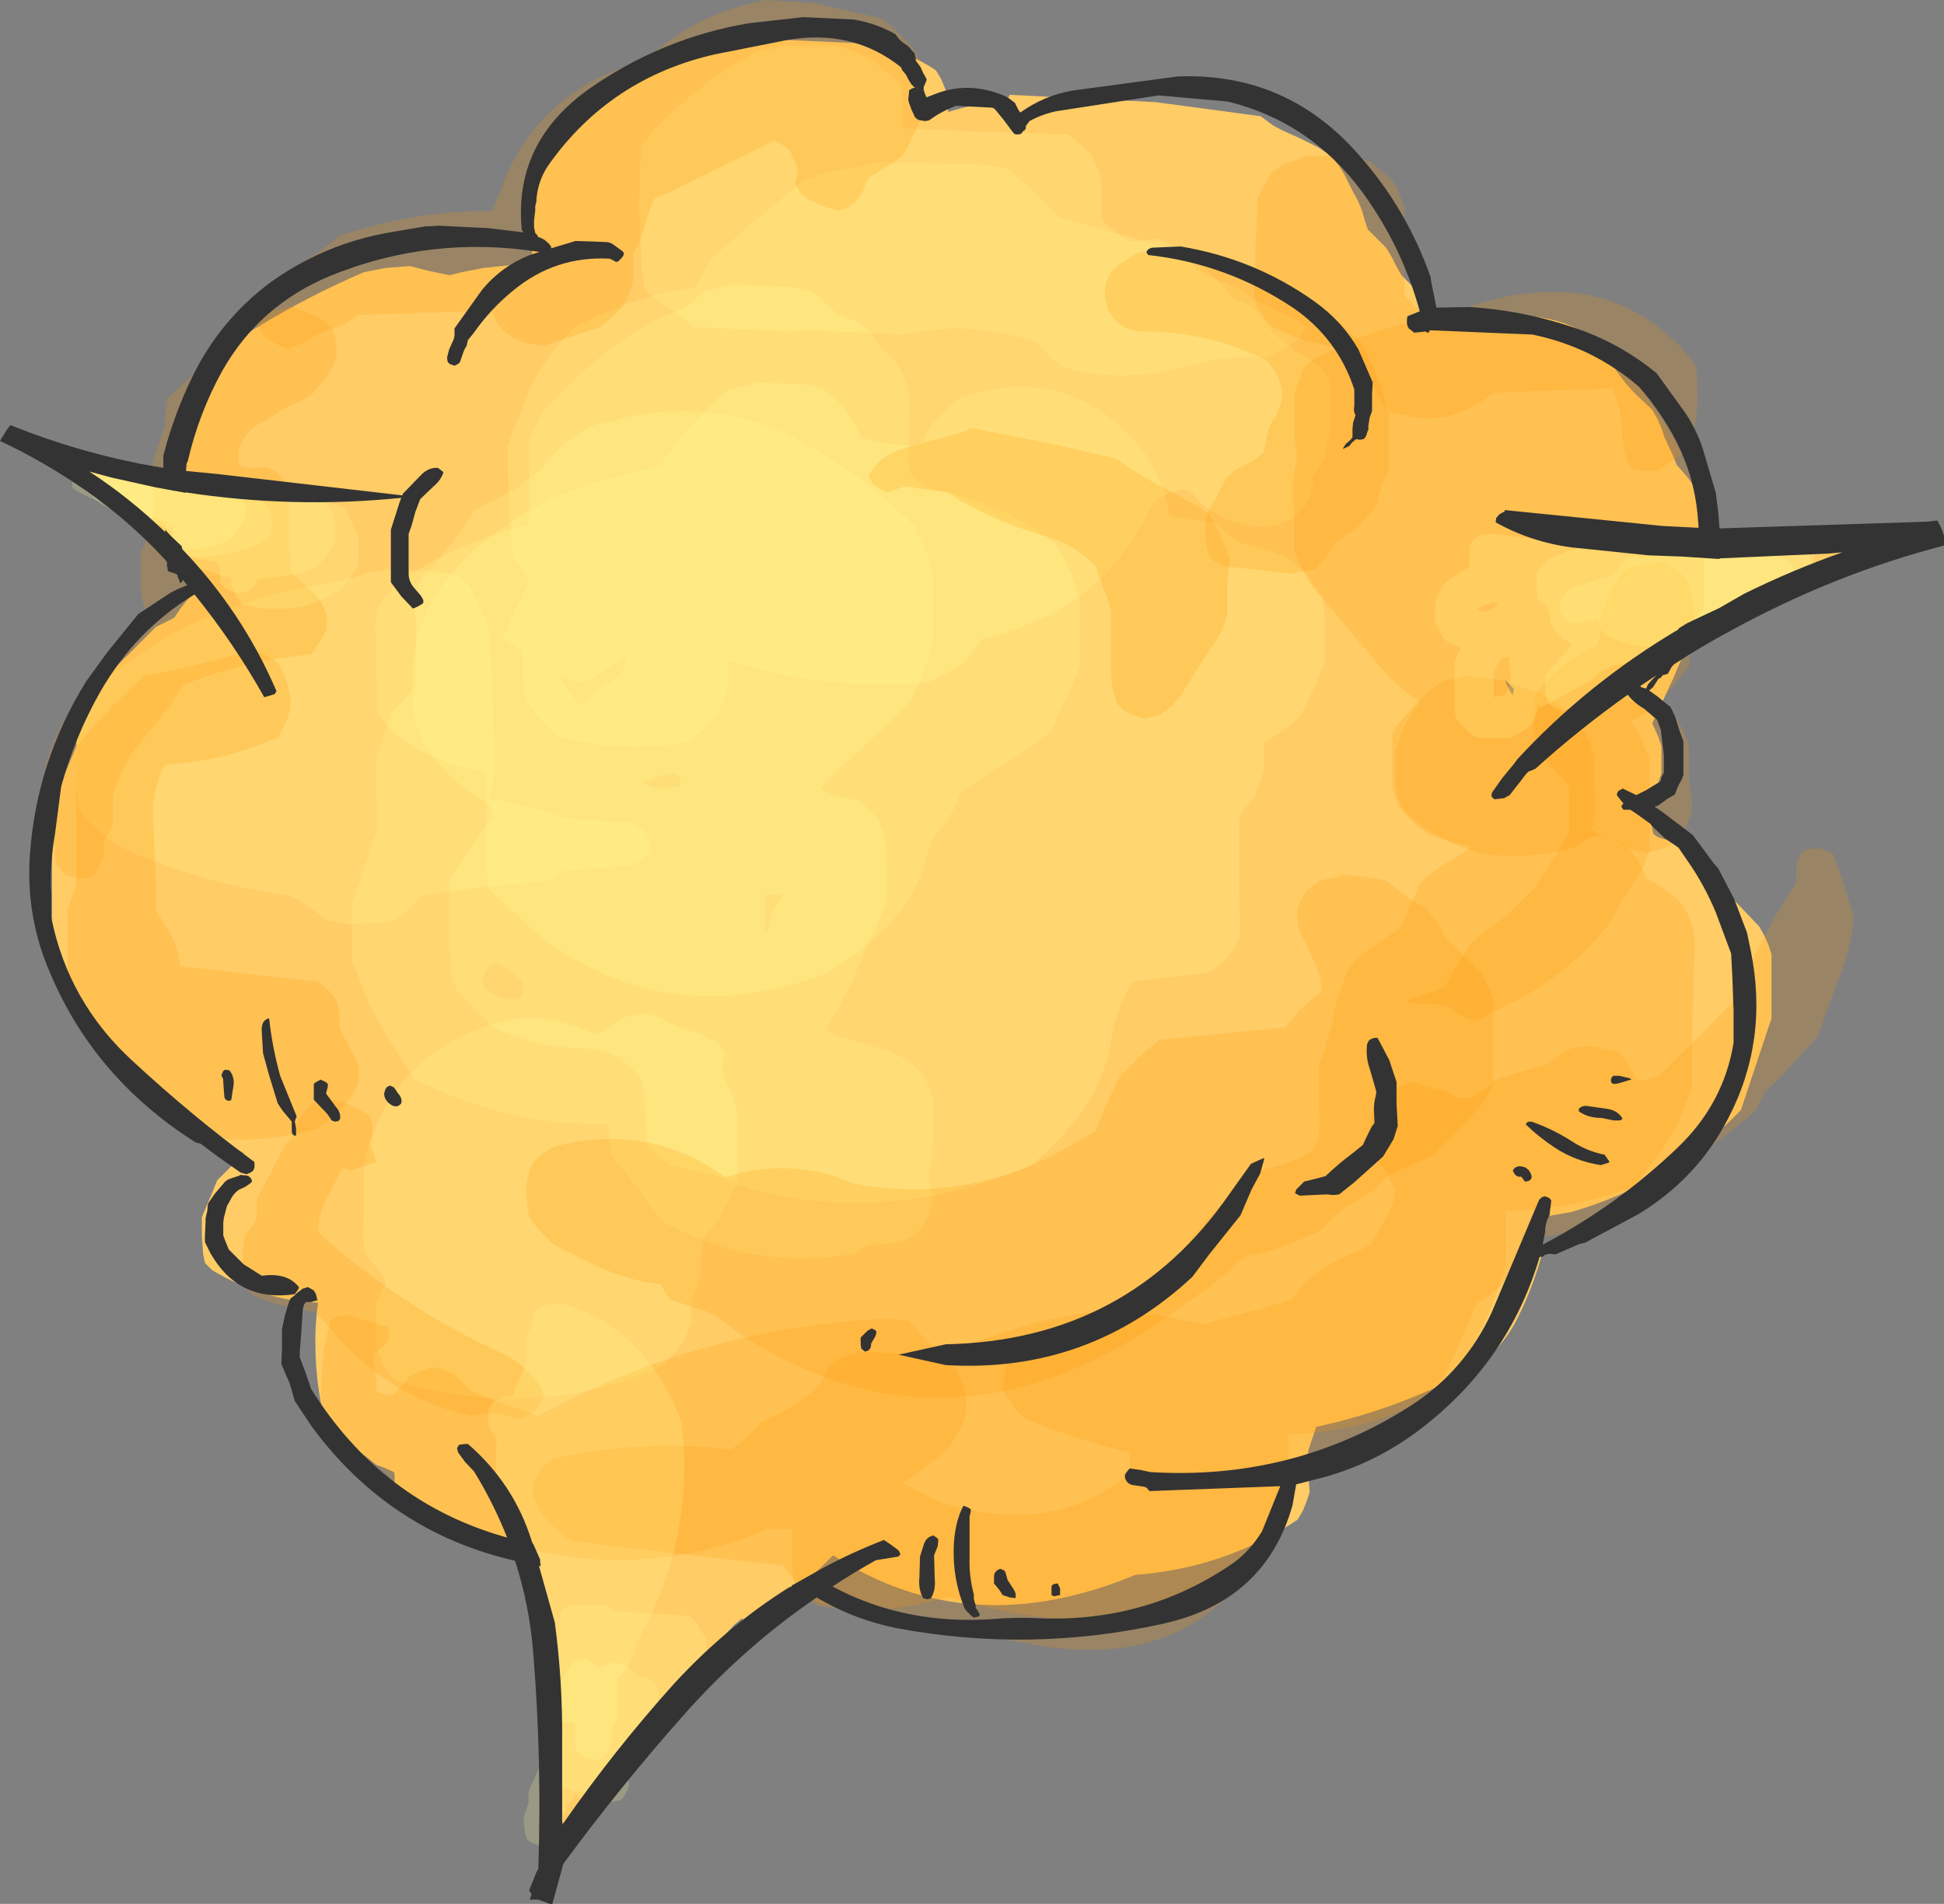 <?xml version="1.0" encoding="UTF-8" standalone="no"?>
<svg xmlns:xlink="http://www.w3.org/1999/xlink" height="155.65px" width="158.9px" xmlns="http://www.w3.org/2000/svg">
  <rect width="100%" height="100%" fill="#808080" stroke="none"/>
  <g transform="matrix(1.0, 0.0, 0.0, 1.0, 76.5, 68.0)">
    <path d="M0.75 -60.75 L1.0 -60.0 1.0 -59.25 1.0 -58.85 2.05 -59.15 6.0 -60.1 6.0 -60.25 17.95 -59.65 26.55 -58.5 27.55 -57.75 28.3 -57.35 29.75 -56.7 31.25 -55.95 32.3 -55.25 32.95 -54.45 33.35 -53.8 33.75 -53.0 34.1 -52.3 Q34.75 -51.25 35.05 -50.0 L35.3 -49.25 36.05 -48.5 36.8 -47.75 37.25 -47.0 37.6 -46.3 38.05 -45.5 38.8 -44.75 39.5 -43.95 40.05 -43.25 40.2 -42.5 40.25 -41.95 40.8 -42.25 42.0 -42.35 42.05 -42.5 49.0 -42.1 Q51.4 -41.85 53.55 -40.5 L54.25 -39.7 55.25 -38.25 Q56.3 -36.55 57.75 -35.25 L58.55 -34.5 59.0 -33.7 59.3 -33.0 59.55 -32.25 60.25 -30.75 60.55 -30.0 61.25 -29.2 61.8 -28.5 62.05 -27.75 62.3 -27.0 62.3 -26.25 62.3 -25.5 62.35 -24.75 62.5 -24.0 62.55 -23.25 62.55 -22.65 62.6 -22.65 72.0 -23.45 72.8 -23.45 73.1 -23.35 73.3 -23.2 74.0 -23.1 74.35 -23.0 74.5 -22.85 74.6 -22.7 74.95 -22.7 75.25 -22.8 76.0 -23.0 76.25 -22.95 76.45 -22.95 77.3 -23.2 77.65 -23.3 77.8 -23.35 78.0 -23.35 78.25 -23.25 78.35 -23.15 78.4 -23.0 78.35 -22.85 78.25 -22.7 78.05 -22.6 77.2 -22.35 76.45 -22.0 76.1 -21.8 65.5 -18.25 61.55 -16.85 61.55 -16.5 61.55 -15.75 61.3 -15.0 60.3 -12.6 58.55 -8.85 58.75 -8.45 59.05 -7.75 59.3 -7.0 59.3 -6.25 59.3 -5.5 59.3 -4.75 58.75 -3.25 58.2 -2.05 58.3 -1.75 58.5 -1.0 58.55 -0.25 58.65 0.2 59.05 0.45 60.8 1.0 62.4 2.6 67.3 7.75 67.75 8.55 68.05 9.25 68.3 10.0 68.3 10.75 68.3 12.25 68.3 14.5 68.3 15.25 68.05 16.0 67.05 19.0 65.8 22.75 Q60.05 28.75 51.9 31.1 L49.55 31.5 49.55 33.0 49.55 34.5 Q48.8 37.25 47.55 39.75 46.25 42.35 43.8 44.0 37.6 47.25 31.1 48.65 L31.05 48.75 30.55 50.25 Q30.4 50.65 30.4 51.0 L30.45 52.55 30.55 54.0 30.3 54.75 30.0 55.5 29.55 56.25 Q23.6 60.2 16.3 60.75 2.75 66.4 -8.4 59.15 L-10.9 61.6 -14.65 65.1 Q-19.85 70.0 -24.7 75.2 L-29.95 81.05 -30.2 81.1 -30.55 81.0 -30.75 80.85 -30.85 80.7 -30.95 80.55 -31.35 80.35 -31.65 80.1 -31.7 79.95 -31.7 79.8 -31.7 79.65 -31.6 79.35 -31.5 79.2 -31.35 70.95 Q-31.2 67.9 -31.65 64.95 -32.0 62.45 -32.5 60.0 L-32.6 59.7 -32.85 59.1 -32.95 58.8 -32.95 58.65 -32.95 58.5 Q-38.95 57.0 -44.25 53.75 L-44.25 53.0 -44.25 52.5 -44.3 52.35 Q-45.0 52.0 -45.75 51.75 L-46.55 51.1 -48.95 49.45 -49.75 48.75 Q-50.6 45.95 -50.7 42.8 -50.8 40.55 -50.5 38.5 -54.9 38.35 -59.15 35.85 L-59.75 35.25 -59.9 34.5 -60.0 33.0 -60.0 32.25 -60.0 31.5 -59.7 30.8 -59.05 29.25 -58.75 28.5 -58.0 27.75 -56.55 26.3 Q-58.45 25.2 -60.25 23.75 L-62.0 23.45 -63.75 23.0 -64.7 22.25 -65.5 21.5 -66.25 20.75 -67.0 20.0 -67.3 19.3 -69.3 16.15 Q-71.0 13.4 -72.0 10.25 L-72.25 9.5 -72.25 8.75 -72.25 5.75 -72.25 -0.25 -72.25 -1.75 -72.0 -2.5 -71.75 -3.25 -71.2 -4.75 -70.25 -7.0 -70.25 -7.75 -70.25 -8.5 -70.0 -9.25 -69.75 -10.0 -69.5 -10.75 -68.95 -11.45 -67.5 -13.0 -64.5 -16.0 -63.75 -16.75 -62.25 -17.5 -61.75 -18.25 -60.65 -19.65 -59.55 -20.75 -62.05 -23.0 -64.4 -25.35 -65.3 -26.25 -65.4 -26.4 -65.45 -26.55 -65.55 -26.7 -67.8 -27.9 -69.75 -29.05 -69.75 -29.2 -69.75 -29.35 -69.65 -29.5 -69.55 -29.6 -69.2 -29.75 -68.15 -29.6 -67.95 -29.65 -67.95 -29.8 -67.85 -29.95 -67.7 -30.05 -67.65 -30.1 -67.4 -30.1 -67.4 -30.15 -67.2 -30.15 -66.9 -30.05 Q-64.5 -29.1 -62.25 -27.8 L-62.25 -28.0 -62.25 -29.5 -62.25 -31.75 -62.0 -32.5 Q-60.65 -38.2 -55.55 -41.2 -51.3 -43.8 -46.75 -45.75 L-44.95 -46.1 -43.0 -46.25 -41.45 -45.85 -39.75 -45.5 -38.75 -45.75 -36.95 -46.1 -33.0 -46.5 -33.0 -47.25 -33.0 -48.75 -33.0 -51.0 -33.0 -54.0 -32.45 -54.7 -27.75 -58.95 Q-25.1 -61.1 -22.75 -63.5 L-22.2 -63.7 -20.5 -64.3 -19.25 -64.75 -18.0 -64.9 -18.0 -65.0 -6.05 -64.45 Q-2.75 -64.1 0.0 -62.25 L0.45 -61.5 0.75 -60.75 M47.15 -11.15 L47.25 -11.7 46.5 -12.4 46.9 -11.55 47.15 -11.15 M-16.5 64.85 L-17.1 65.5 Q-16.85 65.55 -16.3 65.0 -15.65 64.35 -15.85 64.3 L-16.5 64.85" fill="#ffcc66" fill-rule="evenodd" stroke="none"/>
    <path d="M11.55 -13.0 L10.95 -11.55 9.85 -9.2 9.55 -8.5 8.95 -7.85 Q6.6 -6.1 4.1 -4.65 L2.0 -3.25 1.75 -2.5 1.45 -1.8 0.45 -0.3 -0.25 0.5 -0.95 2.75 Q-2.0 5.95 -4.55 8.25 -6.5 10.05 -8.75 11.5 -21.95 16.55 -32.45 8.45 L-36.5 4.75 -36.65 4.0 -36.75 1.0 -36.75 -2.0 -36.75 -4.75 -36.75 -4.85 Q-40.35 -5.45 -43.4 -7.4 -44.65 -8.25 -45.5 -9.5 L-45.65 -10.25 -45.75 -13.25 -45.8 -16.25 Q-45.9 -17.4 -45.5 -18.5 -44.65 -19.9 -43.3 -20.8 -39.0 -23.65 -34.0 -24.9 -33.6 -25.0 -33.25 -25.25 L-33.25 -26.0 -33.25 -27.5 -33.25 -29.75 -33.25 -32.0 -32.95 -32.7 -32.55 -33.5 -32.25 -34.25 -30.0 -36.5 Q-26.55 -40.0 -22.2 -42.15 L-20.75 -42.75 -19.75 -43.5 -18.75 -44.25 -17.0 -44.6 -17.0 -44.75 -12.0 -44.55 -10.25 -44.25 -9.25 -43.45 -8.5 -42.75 -8.0 -42.25 -6.5 -41.75 -5.5 -41.0 -5.0 -40.25 -4.5 -39.5 -3.55 -38.7 -3.0 -38.0 -2.6 -37.2 Q-2.05 -35.8 -2.15 -34.25 L-2.25 -31.25 -2.25 -29.75 -2.05 -29.15 -1.0 -28.25 3.65 -26.95 Q7.0 -25.7 9.8 -23.5 L10.3 -22.75 10.7 -21.95 11.3 -20.5 11.8 -19.0 11.8 -18.25 11.8 -16.75 11.8 -15.25 11.8 -13.75 11.55 -13.0 M-24.0 -4.0 L-22.75 -3.5 -21.25 -3.65 Q-20.85 -3.75 -20.85 -4.0 -20.85 -4.5 -21.35 -4.75 L-22.0 -4.75 -24.0 -4.0" fill="#ffff99" fill-opacity="0.2" fill-rule="evenodd" stroke="none"/>
    <path d="M5.75 -54.25 L6.75 -53.45 8.3 -52.0 9.8 -50.5 Q10.05 -50.25 10.3 -50.15 L16.3 -48.5 Q19.05 -47.85 21.55 -46.5 L22.3 -45.75 23.05 -45.0 23.75 -44.2 24.05 -43.75 24.3 -43.55 25.8 -43.0 26.5 -42.2 27.05 -41.5 27.55 -40.75 28.5 -40.0 29.05 -39.5 29.3 -39.25 30.5 -38.7 31.45 -37.95 32.05 -37.25 32.2 -36.5 32.3 -35.75 32.3 -34.25 32.3 -32.75 32.05 -32.0 31.85 -31.25 31.8 -30.5 31.3 -29.75 30.8 -29.0 30.8 -28.25 30.65 -27.55 30.3 -26.75 29.7 -26.1 Q28.05 -24.65 25.7 -25.0 23.25 -25.4 21.55 -27.0 L20.95 -27.7 20.3 -28.0 19.3 -27.75 Q18.55 -27.5 17.9 -27.05 17.65 -26.85 17.55 -26.5 L16.75 -25.0 Q13.85 -19.7 8.15 -17.2 6.05 -16.3 3.75 -15.75 L3.25 -15.0 2.75 -14.25 1.75 -13.5 0.5 -12.75 -0.5 -12.25 -2.0 -12.1 Q-9.65 -11.7 -17.0 -14.0 L-17.0 -13.25 -17.0 -12.5 -17.0 -11.75 -17.25 -11.0 -17.55 -10.25 -18.0 -9.5 -18.55 -8.8 -19.45 -7.95 -20.0 -7.5 Q-20.25 -7.35 -20.5 -7.3 -25.65 -6.4 -30.75 -7.75 L-31.7 -8.5 -32.45 -9.3 -33.5 -10.75 -33.65 -11.5 -33.75 -12.25 -33.75 -13.0 -33.75 -14.5 Q-33.85 -14.85 -34.1 -15.05 -34.75 -15.5 -35.5 -15.75 L-35.05 -16.55 -34.45 -17.95 -33.7 -19.5 -33.25 -20.25 -33.55 -20.95 -34.0 -21.75 -34.5 -22.5 -34.65 -23.25 -34.85 -26.25 -35.0 -30.0 -35.0 -31.5 -34.75 -32.25 -33.25 -36.1 Q-32.1 -38.55 -30.25 -40.5 L-29.5 -41.25 -28.0 -42.0 Q-24.05 -43.9 -19.75 -44.5 L-19.25 -45.25 -18.8 -46.05 -18.5 -46.75 -17.7 -47.45 -13.9 -50.7 -10.75 -53.25 -10.2 -53.45 -8.25 -54.05 -5.0 -54.65 -5.0 -54.75 4.0 -54.55 5.75 -54.25" fill="#ffff99" fill-opacity="0.2" fill-rule="evenodd" stroke="none"/>
    <path d="M-42.5 -14.25 L-42.5 -16.5 -42.55 -18.0 Q-42.65 -19.15 -42.25 -20.25 L-41.9 -20.9 -40.45 -22.5 -38.7 -24.7 -37.75 -26.25 -36.7 -26.85 Q-33.6 -28.1 -31.4 -30.65 -29.7 -32.6 -27.25 -33.5 L-26.0 -33.6 -26.0 -33.75 Q-17.75 -35.65 -10.8 -31.8 -5.8 -29.0 -1.75 -25.0 L-1.45 -24.25 -1.05 -23.45 -0.75 -22.75 -0.5 -22.0 -0.25 -21.25 -0.25 -20.5 -0.25 -19.0 -0.25 -17.5 -0.25 -16.0 -0.25 -15.25 -0.5 -14.5 -0.75 -13.75 -1.05 -13.0 -1.4 -12.2 -2.0 -10.75 -2.7 -10.0 -5.15 -7.65 -7.5 -5.5 -9.0 -4.0 -9.35 -3.6 Q-8.85 -3.1 -8.0 -2.95 L-6.25 -2.5 -5.3 -1.7 -4.75 -1.0 -4.35 -0.2 -4.05 1.25 -4.0 2.75 -4.0 4.25 -4.0 5.75 -4.3 6.45 -5.7 9.5 -6.9 12.4 -9.0 16.25 -8.2 16.65 -4.25 17.8 Q-2.2 18.4 -1.0 20.0 L-0.55 20.8 Q-0.1 21.85 -0.15 23.0 L-0.25 25.25 Q-0.25 26.4 -0.5 27.45 -0.8 28.65 -0.25 29.75 L-0.3 30.5 -0.55 31.25 -1.0 32.0 -1.5 32.75 -2.25 33.25 -2.75 33.45 -4.0 33.7 -5.5 33.75 -6.25 34.25 -6.75 34.5 -8.0 34.7 Q-15.8 35.6 -22.5 31.75 L-23.15 30.95 -24.05 29.55 -25.25 28.0 -26.5 26.5 -26.65 25.75 -26.75 25.0 -26.75 24.25 -26.75 23.9 Q-35.1 24.05 -42.5 20.25 L-43.15 19.45 -45.0 16.5 -46.3 14.15 -47.75 10.5 -47.75 9.75 -47.75 9.0 -47.75 8.25 -47.75 7.5 -47.75 6.75 -47.75 6.0 -47.5 5.25 -47.0 3.75 -46.5 2.25 -46.0 0.75 -45.75 0.0 -45.6 -0.75 -45.7 -2.25 -45.75 -3.75 -45.75 -5.25 -45.75 -6.0 -45.5 -6.75 -45.25 -7.5 -45.0 -8.25 -44.75 -9.0 -44.5 -9.75 -43.75 -10.5 -43.0 -11.3 -42.5 -12.0 -42.5 -12.75 -42.5 -14.25 M-14.0 6.75 L-14.0 8.25 Q-13.8 8.5 -13.55 7.25 -13.3 6.05 -12.5 5.25 L-12.5 5.15 -13.7 5.1 -14.0 5.25 -14.0 6.75 M-35.55 13.55 Q-33.45 14.2 -33.75 12.25 L-35.25 11.05 -35.75 10.8 -36.2 10.85 -36.5 11.0 Q-37.95 12.75 -35.55 13.55" fill="#ffff99" fill-opacity="0.2" fill-rule="evenodd" stroke="none"/>
    <path d="M-70.15 -2.5 L-70.25 -4.0 -70.25 -7.0 -70.25 -7.75 -70.0 -8.5 -69.75 -9.25 -69.25 -10.75 -69.0 -11.5 Q-61.1 -18.5 -50.25 -20.2 -48.2 -20.55 -46.25 -21.25 L-45.0 -21.35 -45.0 -21.5 -41.0 -21.3 -39.25 -21.0 -38.25 -20.25 -37.8 -19.45 -37.45 -18.75 -36.75 -17.25 -36.5 -16.5 -36.35 -13.5 -36.05 -6.0 Q-36.05 -4.45 -36.5 -3.0 L-36.45 -2.75 -31.5 -1.6 -30.75 -1.25 Q-30.6 -1.1 -30.45 -1.1 L-25.0 -0.75 -23.85 -0.1 Q-23.6 0.15 -23.5 0.5 L-23.25 1.25 -23.7 2.0 -24.05 2.4 -25.0 2.75 -30.75 3.25 -31.25 3.7 -31.75 4.0 -37.7 4.6 -42.0 5.25 -42.75 6.0 -43.5 6.7 -44.25 7.25 -44.75 7.4 -48.0 7.55 -49.75 7.25 -50.75 6.5 -51.75 5.8 -52.75 5.25 Q-59.15 4.35 -65.2 1.9 -68.15 0.7 -70.0 -1.75 L-70.15 -2.5" fill="#ffff99" fill-opacity="0.2" fill-rule="evenodd" stroke="none"/>
    <path d="M2.0 -35.5 Q10.35 -38.25 16.0 -32.25 18.5 -29.6 19.05 -26.0 L19.05 -25.85 20.0 -25.7 22.8 -25.25 23.75 -24.45 24.55 -23.75 Q25.65 -23.35 26.8 -23.1 29.55 -22.4 31.05 -20.0 L31.55 -19.25 31.7 -18.5 31.8 -17.0 31.8 -14.75 31.8 -14.0 31.55 -13.25 31.25 -12.5 30.55 -11.0 29.8 -9.5 29.0 -8.75 28.0 -8.0 26.8 -7.25 26.8 -6.5 26.8 -5.75 26.8 -5.0 26.55 -4.25 26.3 -3.5 26.05 -2.75 25.3 -1.95 24.8 -1.25 24.8 0.25 24.8 4.75 24.85 7.75 Q24.9 9.05 24.05 10.0 L23.45 10.7 22.75 11.25 22.3 11.5 21.0 11.7 16.05 12.25 Q14.8 14.35 14.4 16.75 13.8 20.45 11.6 23.35 9.9 25.55 7.8 27.25 -3.65 32.2 -15.15 29.2 L-18.25 28.0 -19.95 27.7 -21.75 27.25 -22.7 26.5 -23.5 25.75 -23.65 25.0 -23.75 23.5 Q-23.75 22.0 -24.0 20.55 L-24.5 19.75 Q-26.05 17.75 -29.0 17.7 -32.7 17.6 -36.25 16.0 L-37.0 15.25 -37.75 14.5 -39.15 12.95 -39.5 12.25 -39.65 11.5 -39.75 9.25 -39.75 6.25 -39.75 4.75 -39.75 4.0 -39.4 3.3 -38.35 1.7 -36.75 -0.5 Q-35.35 -1.75 -37.6 -3.0 -40.25 -4.55 -41.85 -7.2 L-42.75 -9.5 -42.75 -10.25 -42.75 -11.0 -42.75 -12.5 -42.75 -14.0 Q-42.1 -18.7 -38.75 -22.05 -33.65 -27.15 -26.7 -28.85 L-22.5 -30.0 -22.0 -30.75 -20.25 -33.0 -17.25 -36.0 -16.2 -36.35 -15.0 -36.6 -15.0 -36.75 -11.0 -36.6 -9.25 -36.25 -8.25 -35.45 -7.55 -34.7 -6.55 -33.2 -6.25 -32.5 -6.15 -32.25 Q-4.1 -31.6 -2.0 -31.6 -1.5 -31.6 -1.0 -32.0 L-0.7 -32.7 -0.2 -33.45 1.3 -34.95 2.0 -35.5 M-26.0 -14.0 L-27.35 -12.95 Q-28.1 -12.5 -29.0 -12.25 L-30.75 -12.75 -30.1 -11.6 -29.0 -10.25 -28.55 -10.55 -27.25 -12.0 Q-25.5 -12.5 -25.35 -14.0 L-25.5 -14.2 -25.7 -14.2 -26.0 -14.0" fill="#ffff99" fill-opacity="0.2" fill-rule="evenodd" stroke="none"/>
    <path d="M-17.25 18.25 L-17.5 19.0 -17.15 20.5 -16.75 21.25 -16.5 22.0 -16.25 22.75 -16.25 25.0 -16.25 26.5 -16.25 28.75 -17.0 30.25 -17.8 31.7 -19.0 33.25 -19.15 34.05 -19.25 35.5 -19.25 36.25 -19.5 37.0 -19.75 37.75 -20.0 38.5 -20.0 39.25 -20.0 40.0 -20.25 40.75 -20.5 41.5 -21.05 42.25 -22.5 43.75 Q-32.8 48.2 -43.65 45.05 L-44.5 44.5 -45.1 43.7 -45.75 42.25 -45.75 41.5 -45.75 40.0 -45.75 39.25 -45.75 38.5 -45.45 37.8 -45.0 37.0 Q-45.0 36.65 -45.15 36.4 -45.75 35.5 -46.5 34.75 -46.9 33.7 -46.8 32.5 L-46.75 30.25 -46.75 27.25 Q-45.05 19.3 -37.65 16.2 -32.8 14.15 -28.0 16.5 L-27.1 16.3 -25.75 15.25 -25.2 15.1 -24.0 14.9 -24.0 14.75 Q-23.1 15.0 -22.25 15.35 L-21.0 16.0 Q-19.35 16.4 -18.0 17.2 -17.5 17.5 -17.25 18.25" fill="#ffff99" fill-opacity="0.2" fill-rule="evenodd" stroke="none"/>
    <path d="M11.75 -56.2 L12.55 -55.5 13.0 -54.75 13.3 -54.0 13.55 -53.25 13.55 -52.5 13.55 -51.75 13.55 -51.0 13.55 -50.25 Q13.65 -49.9 13.9 -49.65 L15.0 -48.75 15.8 -48.25 16.75 -48.3 18.05 -48.5 19.7 -47.85 20.5 -47.2 21.05 -46.5 Q21.15 -46.15 21.4 -45.95 22.15 -45.4 23.05 -45.05 L24.55 -44.5 25.55 -43.8 Q27.5 -42.75 29.45 -41.85 L30.3 -41.25 29.9 -40.6 29.0 -39.8 27.05 -38.75 Q23.75 -39.0 20.45 -38.05 15.4 -36.6 10.3 -38.0 L9.35 -38.8 8.75 -39.5 8.3 -40.0 Q2.7 -41.9 -2.7 -40.65 L-10.0 -41.0 -12.0 -40.9 -19.75 -41.25 -20.55 -41.9 -22.95 -43.6 -23.75 -44.25 -24.05 -45.75 -24.25 -51.0 -24.15 -54.75 -24.0 -56.25 -22.7 -57.7 Q-19.7 -60.8 -16.0 -63.0 L-14.75 -63.75 -13.0 -64.1 -13.0 -64.25 -8.0 -64.25 -6.5 -63.7 Q-5.5 -63.25 -4.6 -62.6 L-3.0 -61.25 -2.8 -60.5 -2.75 -59.75 -2.75 -58.25 -2.75 -57.5 2.0 -57.3 10.8 -57.0 11.75 -56.2" fill="#ffff99" fill-opacity="0.2" fill-rule="evenodd" stroke="none"/>
    <path d="M39.05 -10.25 L40.55 -11.7 41.3 -12.25 41.8 -12.4 43.0 -12.6 43.05 -12.75 45.95 -12.45 49.0 -11.45 50.55 -10.75 51.3 -10.0 52.05 -9.25 52.8 -8.5 53.25 -7.7 53.55 -7.0 53.8 -6.25 53.8 -5.5 53.8 -4.0 53.85 -2.5 Q53.95 -1.3 53.55 -0.25 L54.1 0.15 55.8 0.75 56.8 1.5 57.3 2.25 57.75 3.05 58.05 3.75 59.3 4.5 60.45 5.35 61.05 6.0 Q62.15 7.7 62.0 9.8 L61.8 17.25 61.8 21.0 60.55 24.05 Q58.4 27.7 55.45 30.7 L53.8 32.25 52.0 32.7 49.05 33.25 48.3 34.05 47.8 34.75 47.3 35.5 46.3 37.0 45.5 37.7 44.3 38.5 43.85 39.3 43.25 40.75 42.25 43.0 41.55 44.5 Q39.85 46.75 37.1 47.7 33.1 49.2 28.8 49.25 L28.8 50.0 28.8 50.75 28.8 51.5 28.8 52.25 28.8 53.75 Q23.55 69.9 6.65 66.2 L-4.95 64.1 -9.75 63.25 -10.7 62.5 -11.5 61.75 -11.65 61.0 -11.75 60.25 -11.75 59.5 -11.75 58.75 -11.75 57.25 -11.75 57.0 -13.75 57.0 Q-27.3 62.7 -41.05 55.65 -41.75 55.25 -42.5 55.0 L-43.95 53.5 Q-45.15 52.1 -46.7 51.15 L-48.75 49.75 -49.35 48.95 -49.55 48.3 Q-49.6 47.9 -49.8 47.55 L-50.25 46.75 -50.25 46.0 -50.2 44.5 -50.05 42.25 -49.5 40.0 -48.95 39.6 -48.05 39.5 -44.75 40.5 -44.65 41.25 -45.05 41.95 -46.0 42.75 -45.95 43.5 -45.8 44.3 -45.75 45.0 -45.75 45.75 -44.7 46.1 -44.3 45.95 -43.7 45.3 -43.0 44.5 -42.2 44.1 -41.0 43.75 -39.5 44.25 -38.55 45.1 -38.0 45.75 -36.2 46.45 -32.5 47.75 Q-19.35 40.55 -3.95 39.8 L-2.25 40.0 -1.5 40.8 -0.9 41.45 0.0 42.25 1.5 42.25 7.75 40.25 Q12.55 38.95 17.55 39.0 L18.5 38.25 19.3 37.5 20.05 36.75 20.2 36.0 20.3 35.25 20.35 34.55 20.55 33.75 21.6 32.35 23.75 30.0 Q24.9 28.75 26.3 27.75 L28.05 27.3 29.95 26.6 30.8 26.0 31.25 25.2 31.35 23.75 31.3 21.5 31.3 19.25 31.8 17.75 32.4 15.5 Q32.75 13.6 33.5 11.75 L33.8 11.0 34.55 10.3 35.55 9.5 36.55 8.8 37.8 8.0 38.25 7.25 38.55 6.5 38.85 5.8 39.25 5.0 39.55 4.25 40.3 3.55 41.3 2.8 42.75 1.95 43.8 1.25 42.05 0.75 40.3 0.25 39.3 -0.5 38.55 -1.25 37.85 -2.05 37.55 -2.75 37.35 -3.5 37.3 -4.25 37.3 -5.75 37.3 -7.25 37.3 -8.0 37.65 -8.65 39.05 -10.25" fill="#ff9900" fill-opacity="0.2" fill-rule="evenodd" stroke="none"/>
    <path d="M41.25 7.8 L41.55 8.5 43.05 10.0 43.8 10.75 44.55 11.5 45.0 12.3 45.3 13.0 45.55 13.75 45.55 16.0 45.55 18.25 45.55 20.5 Q45.15 21.75 44.25 22.7 L42.05 25.0 40.55 26.5 37.05 28.0 Q35.9 29.4 34.3 30.25 32.7 31.1 31.55 32.5 28.6 34.1 25.3 34.75 L22.25 37.3 19.8 39.0 Q1.2 52.6 -16.5 40.75 -17.1 40.15 -17.85 39.7 -18.5 39.25 -19.25 39.05 L-21.75 38.25 -22.2 37.5 -22.5 37.0 Q-25.45 36.65 -28.25 35.25 L-31.25 33.75 -32.0 33.0 -32.7 32.25 -33.25 31.5 -33.45 30.0 -33.5 29.25 -33.4 28.55 -33.25 27.75 -32.9 27.05 -32.2 26.35 -31.25 25.75 Q-23.45 23.7 -17.25 28.25 -12.8 26.8 -8.25 28.15 L-6.75 28.75 Q2.4 30.45 10.5 25.95 L13.05 24.5 13.6 23.05 14.3 21.5 15.05 20.0 16.55 18.5 17.3 17.8 18.3 17.0 28.55 16.0 29.65 14.65 30.75 13.7 31.55 13.0 Q31.45 11.85 30.95 10.7 L29.9 8.45 Q29.4 7.45 29.55 6.25 L29.85 5.55 30.35 4.8 31.3 4.0 33.0 3.65 33.05 3.5 35.0 3.65 36.8 4.0 38.6 5.4 Q39.3 5.9 40.05 6.25 L40.75 7.05 41.25 7.8" fill="#ff9900" fill-opacity="0.2" fill-rule="evenodd" stroke="none"/>
    <path d="M73.3 1.75 L74.1 3.95 75.05 7.0 Q74.75 9.8 73.7 12.3 L72.05 16.75 69.3 19.8 67.8 21.25 67.35 22.05 67.05 22.75 Q58.3 30.7 46.55 31.0 L46.55 32.5 46.55 34.75 46.55 35.5 Q44.4 43.15 38.65 48.6 34.8 52.3 29.55 53.0 L28.95 55.4 Q28.55 56.95 27.55 58.25 23.65 62.15 18.05 63.0 L17.0 63.75 16.3 64.25 Q8.5 65.0 1.0 62.5 -4.25 64.3 -9.75 63.0 L-11.4 61.45 -12.5 60.0 -29.75 58.0 Q-31.25 57.05 -32.3 55.6 L-33.0 54.25 -32.9 53.55 -32.7 52.8 -32.25 52.0 -31.25 51.25 Q-24.3 49.65 -16.75 50.5 L-15.75 49.75 -14.25 48.25 Q-12.2 47.4 -10.45 46.05 L-9.5 45.25 -9.2 44.55 -8.75 43.75 -7.75 43.0 -6.0 42.5 -2.25 42.7 -1.0 42.5 Q-0.1 42.75 0.7 43.15 L1.5 43.75 1.95 44.55 2.45 46.05 2.5 46.75 Q2.4 49.05 0.65 50.65 -0.9 52.15 -2.75 53.25 L-1.25 54.0 0.25 54.75 Q9.0 57.7 15.55 52.75 L15.85 52.0 15.8 50.75 Q11.45 49.7 7.3 48.0 L6.4 47.15 5.5 45.75 5.5 45.0 5.6 44.3 5.75 43.5 Q10.75 39.05 18.05 39.5 L21.8 40.25 26.75 38.95 29.05 38.25 Q31.0 35.6 34.25 34.4 L35.55 33.75 36.8 31.55 Q37.45 30.45 37.55 29.25 L36.75 27.8 35.8 26.25 35.6 24.75 35.6 23.25 35.8 22.5 36.35 21.85 37.3 21.0 39.05 20.5 41.7 21.25 42.55 21.75 43.8 21.75 45.0 20.95 45.8 20.25 48.05 19.55 50.05 19.0 50.85 18.35 51.8 17.75 53.05 17.5 54.0 17.6 55.8 18.0 56.45 18.8 57.3 20.25 57.75 20.35 59.05 20.0 62.8 16.3 65.05 14.0 67.65 8.7 Q68.8 6.4 70.3 4.25 L70.35 2.75 Q70.5 1.2 72.05 1.4 L72.05 1.25 73.3 1.75" fill="#ff9900" fill-opacity="0.2" fill-rule="evenodd" stroke="none"/>
    <path d="M35.35 -38.8 L35.75 -38.0 36.05 -37.25 36.3 -36.5 36.8 -35.0 37.05 -34.25 37.05 -33.5 37.05 -32.75 37.05 -32.0 37.05 -31.25 37.05 -29.75 36.75 -29.0 36.4 -28.2 36.2 -27.5 36.05 -26.75 35.5 -26.05 34.8 -25.25 34.0 -24.55 32.8 -23.75 32.3 -23.0 31.75 -22.3 31.05 -21.5 29.05 -21.1 23.35 -21.75 22.55 -22.25 22.15 -23.05 22.05 -23.75 22.05 -24.5 22.05 -25.25 22.15 -25.95 22.55 -26.75 23.0 -27.5 23.35 -28.2 23.8 -29.0 24.3 -29.45 24.8 -29.75 25.95 -30.35 26.8 -31.0 26.95 -31.75 27.1 -32.5 27.3 -33.25 27.8 -34.0 28.15 -34.8 28.3 -35.5 28.3 -36.25 28.05 -37.0 27.7 -37.7 27.05 -38.5 Q22.35 -40.9 17.05 -40.9 14.9 -40.9 14.05 -42.75 L13.85 -43.5 13.8 -44.25 13.9 -44.95 14.3 -45.75 15.05 -46.45 16.3 -47.25 18.0 -47.6 18.05 -47.75 Q23.45 -47.4 28.15 -45.05 32.1 -43.05 35.05 -39.5 L35.35 -38.8" fill="#ff9900" fill-opacity="0.2" fill-rule="evenodd" stroke="none"/>
    <path d="M-21.8 -64.65 Q-19.15 -66.6 -16.0 -67.5 L-14.0 -68.0 -10.0 -67.75 -4.5 -66.5 -3.5 -65.75 -2.75 -65.0 -2.0 -64.25 -1.55 -63.5 -1.25 -62.75 -1.0 -62.0 -1.0 -61.25 -1.0 -60.5 -1.0 -59.75 -1.0 -59.0 -1.25 -58.25 -1.55 -57.55 -1.95 -56.75 -2.3 -56.05 -2.75 -55.25 -3.55 -54.65 -5.35 -53.55 -5.75 -53.0 -6.0 -52.25 -6.5 -51.55 -7.05 -51.1 -8.0 -50.75 -8.95 -51.05 -10.4 -51.65 -11.15 -52.3 -11.5 -53.0 -11.3 -53.75 -11.35 -54.45 -11.75 -55.25 Q-11.85 -55.65 -12.1 -55.85 -12.6 -56.25 -13.25 -56.5 L-16.25 -55.0 -21.75 -52.3 -23.0 -51.75 -23.3 -51.05 -23.6 -50.2 -23.8 -49.5 -24.3 -48.05 -24.75 -47.25 -24.75 -46.5 -24.75 -45.75 -24.75 -45.0 -25.0 -44.25 -25.25 -43.5 -25.75 -42.8 -26.5 -42.05 -27.5 -41.25 -29.0 -40.75 -30.5 -40.25 -32.0 -39.75 -32.95 -39.85 Q-33.85 -40.0 -34.65 -40.4 L-35.45 -41.05 -36.0 -41.75 Q-36.1 -42.5 -36.4 -42.6 L-47.25 -42.25 -48.25 -41.5 -50.5 -40.75 -51.5 -40.0 -53.0 -39.5 Q-53.75 -39.75 -54.4 -40.15 -54.85 -40.4 -55.15 -40.8 L-55.5 -41.5 -55.5 -42.25 -55.35 -42.95 -54.75 -43.75 -53.75 -44.5 -52.8 -45.3 -52.2 -45.95 -51.5 -46.75 -50.25 -47.55 -49.25 -48.3 -48.75 -48.75 -47.0 -49.25 Q-41.75 -50.8 -36.25 -50.75 L-35.05 -53.8 Q-32.6 -59.25 -27.15 -61.85 L-24.25 -63.0 Q-23.0 -63.75 -21.8 -64.65" fill="#ff9900" fill-opacity="0.2" fill-rule="evenodd" stroke="none"/>
    <path d="M22.3 -26.0 L22.75 -25.2 23.1 -24.5 23.5 -23.7 23.8 -23.0 24.05 -22.25 23.95 -21.5 23.85 -20.75 23.8 -20.0 23.8 -19.25 23.8 -18.5 23.8 -17.75 Q23.5 -16.5 22.8 -15.5 L21.8 -14.0 20.35 -11.7 Q19.7 -10.45 18.55 -9.75 L18.25 -9.55 17.05 -9.25 Q16.15 -9.5 15.4 -9.9 L14.8 -10.5 14.4 -12.0 14.3 -13.5 14.3 -14.25 14.3 -16.5 14.3 -18.0 14.15 -18.7 13.85 -19.5 13.55 -20.25 13.3 -21.0 13.05 -21.75 Q11.2 -23.55 8.7 -24.25 6.15 -25.0 3.75 -26.15 2.3 -26.85 1.0 -27.75 L-0.95 -28.0 -2.5 -28.25 -4.0 -27.75 Q-4.6 -28.0 -5.1 -28.4 L-5.5 -29.0 Q-4.85 -30.5 -3.2 -31.15 L-0.95 -31.85 Q1.35 -32.35 3.0 -33.0 L9.8 -31.65 14.8 -30.5 Q16.45 -29.25 18.3 -28.3 L21.25 -26.7 22.3 -26.0" fill="#ff9900" fill-opacity="0.2" fill-rule="evenodd" stroke="none"/>
    <path d="M-64.75 -12.75 Q-60.2 -13.55 -56.05 -14.85 L-56.0 -15.0 -54.55 -14.35 -53.75 -13.75 -53.3 -12.95 -53.05 -12.25 -52.75 -10.75 -52.8 -10.0 -53.0 -9.25 -53.75 -7.75 Q-58.1 -5.75 -63.0 -5.5 -64.25 -3.25 -63.95 -0.2 L-63.75 4.25 -63.75 5.75 -63.75 6.5 -62.75 8.0 Q-62.1 9.1 -61.9 10.25 L-61.75 11.0 -50.5 12.25 -49.55 13.05 -49.0 13.75 -48.8 14.5 -48.75 15.25 -48.75 16.0 -48.4 16.75 -47.55 18.3 -47.25 19.0 Q-46.95 20.3 -47.6 21.35 -48.75 23.1 -50.5 24.25 -56.15 25.95 -61.75 24.5 L-63.25 23.0 -65.5 20.75 -65.95 20.0 -66.3 19.3 -66.75 18.5 -69.05 16.3 -71.0 14.0 -71.0 11.0 -71.0 7.25 -71.0 6.5 -70.75 5.75 -70.5 5.0 -70.25 4.25 -70.25 -1.0 -70.25 -5.5 -70.25 -6.25 -70.25 -7.0 -67.55 -10.05 -64.75 -12.75" fill="#ff9900" fill-opacity="0.2" fill-rule="evenodd" stroke="none"/>
    <path d="M-49.05 -40.25 L-49.0 -39.5 -49.0 -38.75 -49.3 -38.05 -49.75 -37.25 -51.0 -35.75 -51.75 -35.3 -53.0 -34.75 -54.9 -33.55 Q-56.65 -32.8 -57.0 -31.0 L-57.0 -30.25 -56.9 -29.95 -56.0 -29.75 -55.0 -29.8 Q-54.35 -29.75 -53.85 -29.35 L-53.25 -28.75 Q-52.85 -27.65 -52.85 -26.5 L-52.8 -22.75 -52.75 -21.25 -51.35 -19.95 Q-50.1 -19.0 -49.75 -17.5 L-49.8 -16.75 Q-49.85 -16.35 -50.05 -16.05 L-51.0 -14.5 Q-56.4 -14.05 -61.5 -12.0 -63.05 -9.6 -64.9 -7.45 -66.6 -5.5 -67.25 -3.0 L-67.25 -2.25 -67.25 -1.5 -67.25 -0.75 -67.55 0.0 -68.0 0.75 -68.0 1.5 -68.1 2.2 -68.45 3.0 -68.75 3.5 -69.0 3.7 -69.95 3.85 -71.25 3.5 -71.85 2.7 -72.0 2.0 -72.0 1.25 -72.3 0.55 -72.75 -0.25 -72.75 -1.0 -72.8 -1.75 -72.95 -3.25 -73.0 -4.0 Q-72.45 -8.15 -69.6 -11.35 -67.0 -14.3 -64.75 -17.5 L-64.65 -18.2 -64.9 -19.05 -65.0 -19.75 -65.0 -20.5 -65.0 -21.25 -65.0 -22.0 -65.0 -22.75 -64.7 -23.45 -64.3 -24.25 -64.0 -25.0 -64.0 -26.5 -64.0 -28.75 -64.0 -30.25 -63.75 -31.0 -63.5 -31.75 -63.25 -32.5 -63.0 -33.25 -63.0 -34.0 -62.95 -34.75 -62.75 -35.5 -58.05 -39.8 -55.0 -42.25 -54.2 -42.6 -53.0 -42.85 -53.0 -43.0 -50.65 -42.2 Q-49.85 -41.75 -49.25 -41.0 L-49.05 -40.25" fill="#ff9900" fill-opacity="0.2" fill-rule="evenodd" stroke="none"/>
    <path d="M-32.0 46.0 L-32.3 46.75 -32.85 47.4 -34.0 48.0 -35.0 47.75 -36.0 47.5 -36.75 47.55 -38.0 47.75 Q-44.95 46.2 -49.55 40.55 L-50.75 39.25 Q-53.25 38.95 -55.65 38.0 L-56.25 37.5 -56.6 36.0 -56.7 34.5 -56.5 33.0 -55.85 32.2 -55.5 31.5 -55.5 30.75 -55.5 30.0 -54.3 27.75 Q-53.6 26.15 -52.5 24.75 -52.35 24.0 -52.0 23.4 L-50.9 22.15 Q-50.5 21.9 -50.0 21.75 L-48.1 22.25 Q-47.1 22.65 -46.25 23.25 L-46.05 24.0 -46.05 24.75 -46.25 25.5 -46.0 26.25 -45.75 27.0 -47.8 27.7 -48.5 27.5 -49.65 29.7 Q-50.5 31.1 -50.5 32.75 -43.8 38.8 -35.65 42.55 -33.1 43.7 -32.0 46.0" fill="#ff9900" fill-opacity="0.2" fill-rule="evenodd" stroke="none"/>
    <path d="M33.85 -40.1 Q36.15 -41.0 38.05 -41.5 L48.0 -41.05 53.8 -40.0 54.75 -39.2 Q57.1 -37.15 58.75 -34.6 61.05 -31.15 62.5 -27.25 L62.8 -26.5 62.8 -25.75 62.8 -24.25 62.8 -22.0 62.8 -19.0 62.7 -18.3 62.35 -17.45 61.95 -16.8 61.05 -15.25 60.55 -14.5 59.5 -13.8 58.05 -13.0 57.3 -12.25 56.55 -11.5 56.05 -11.0 55.9 -10.85 58.0 -10.4 59.7 -9.85 60.55 -9.25 61.0 -8.45 61.3 -7.75 61.55 -7.0 61.55 -6.25 61.55 -5.5 61.55 -4.75 61.6 -4.0 61.8 -2.5 61.75 -1.75 61.55 -1.0 61.3 -0.25 60.75 0.45 59.8 1.25 58.05 1.75 56.3 1.25 55.3 0.5 54.3 0.3 Q53.65 0.4 53.05 0.75 L52.3 1.25 51.05 1.55 Q43.9 3.2 38.8 -1.25 L38.05 -2.0 37.8 -2.75 37.6 -3.5 37.55 -4.25 37.55 -5.0 37.55 -6.5 37.8 -7.25 38.05 -8.0 38.35 -8.7 38.8 -9.5 39.3 -10.25 39.55 -10.6 Q37.45 -12.0 35.85 -14.05 L30.8 -20.0 30.35 -20.75 30.0 -21.45 29.6 -22.25 29.3 -23.0 29.3 -23.75 29.3 -25.25 29.2 -27.5 Q29.1 -29.05 29.55 -30.5 L29.45 -31.25 29.35 -32.0 29.3 -32.75 29.3 -34.25 29.3 -35.75 29.55 -36.5 29.8 -37.25 30.05 -38.0 30.85 -38.65 33.85 -40.1" fill="#ff9900" fill-opacity="0.2" fill-rule="evenodd" stroke="none"/>
    <path d="M26.6 -52.5 L27.05 -53.25 27.55 -54.0 28.35 -54.55 30.0 -55.1 30.05 -55.25 34.05 -55.25 35.55 -54.75 36.5 -53.95 37.3 -53.25 37.75 -52.5 38.05 -51.75 38.3 -51.0 38.3 -50.25 38.3 -48.0 38.3 -44.25 Q38.3 -43.9 38.45 -43.65 L39.5 -42.7 41.3 -41.5 42.2 -41.85 43.05 -42.45 43.8 -43.0 Q55.4 -46.75 62.05 -38.25 L62.2 -37.5 62.25 -35.25 Q62.2 -33.35 61.55 -31.5 L60.95 -30.85 59.6 -29.95 59.05 -29.5 58.05 -29.45 56.8 -29.75 Q56.55 -30.1 56.45 -30.55 56.15 -31.6 56.1 -32.75 56.0 -34.6 55.3 -36.25 L45.8 -35.9 Q45.4 -35.9 45.05 -35.5 L44.3 -35.0 Q41.85 -33.5 39.05 -33.9 L37.3 -34.25 36.55 -35.05 36.1 -35.8 35.75 -36.5 35.3 -37.25 34.55 -38.0 33.75 -38.7 32.8 -39.5 30.1 -40.2 Q28.8 -40.65 27.55 -41.25 L26.8 -42.05 26.35 -42.8 26.05 -43.5 26.05 -44.25 26.1 -47.25 26.3 -51.75 26.6 -52.5" fill="#ff9900" fill-opacity="0.2" fill-rule="evenodd" stroke="none"/>
    <path d="M59.05 -22.25 L60.25 -21.65 61.2 -20.9 61.55 -20.25 61.9 -18.75 62.05 -16.5 62.05 -15.75 61.8 -15.0 61.6 -14.25 61.55 -13.5 59.65 -11.15 Q58.4 -9.85 56.8 -9.0 L57.3 -8.25 57.7 -7.45 58.3 -6.0 58.3 -3.0 58.3 0.75 58.3 1.5 Q58.0 2.75 57.3 3.75 56.05 5.55 55.05 7.5 51.45 12.0 46.3 14.35 L44.05 15.5 42.6 14.9 41.8 14.25 41.55 14.15 38.55 14.0 38.55 13.75 39.05 13.55 40.25 13.2 41.55 12.75 42.35 11.3 43.8 9.0 46.75 6.75 49.05 4.5 Q49.4 3.75 49.9 3.1 L51.8 0.0 51.8 -0.75 51.8 -2.25 51.8 -3.75 51.05 -4.5 49.6 -6.05 49.05 -6.75 48.85 -8.25 48.9 -10.5 49.05 -11.25 49.55 -11.95 50.3 -12.75 51.05 -13.5 51.8 -13.95 54.05 -15.25 54.25 -16.0 54.3 -16.75 54.3 -17.5 54.55 -18.25 55.15 -19.7 56.05 -21.25 56.8 -21.6 59.0 -22.1 59.05 -22.25" fill="#ff9900" fill-opacity="0.2" fill-rule="evenodd" stroke="none"/>
    <path d="M-57.6 -27.9 L-50.9 -27.3 Q-49.5 -27.1 -48.3 -26.4 L-47.8 -25.5 -47.7 -25.2 -47.6 -24.9 -47.4 -24.6 -47.3 -24.3 -47.2 -24.0 -47.2 -23.4 -47.2 -23.1 -47.2 -22.8 -47.2 -22.5 -47.2 -22.2 -47.2 -21.9 -47.5 -21.3 -47.7 -21.0 -47.9 -20.7 -48.1 -20.4 -48.3 -20.1 Q-51.65 -17.55 -56.0 -18.45 L-56.7 -18.6 -57.15 -19.2 -57.3 -19.5 -57.5 -19.8 -57.6 -20.1 -57.6 -20.4 -57.6 -20.7 -60.75 -21.7 -61.8 -22.1 -62.1 -22.4 -62.3 -22.7 -62.4 -23.0 -62.4 -23.3 -62.4 -23.9 -62.4 -24.2 -62.4 -24.5 Q-63.4 -25.1 -64.95 -25.45 -65.6 -25.6 -66.1 -26.0 L-66.4 -26.3 Q-66.4 -27.05 -67.2 -27.1 L-68.1 -27.3 -69.0 -27.8 -69.25 -28.15 -69.45 -28.7 -69.5 -29.0 -69.4 -29.3 -69.15 -29.55 -68.9 -29.75 -68.4 -29.9 -66.7 -29.4 -66.2 -29.4 -66.05 -29.7 -65.8 -30.0 -65.2 -30.15 -65.2 -30.2 -64.7 -29.95 -64.3 -29.7 -60.6 -28.9 -57.6 -27.9" fill="#ffff99" fill-opacity="0.2" fill-rule="evenodd" stroke="none"/>
    <path d="M-54.3 -24.9 L-54.4 -24.3 -54.6 -24.0 -55.0 -23.7 Q-58.15 -22.15 -61.6 -22.6 L-62.6 -22.9 -62.75 -23.2 -62.8 -23.5 -62.8 -23.8 -62.8 -24.1 -68.3 -26.8 -69.6 -28.0 -69.6 -28.3 -69.6 -28.6 -69.6 -28.9 -69.6 -29.2 -69.4 -29.5 -69.05 -29.7 -68.4 -29.95 -68.4 -30.0 -68.0 -30.0 -67.2 -30.0 -66.65 -29.75 -66.3 -29.5 -66.1 -29.2 Q-62.55 -27.65 -58.4 -27.8 -56.35 -27.85 -54.7 -26.7 L-54.5 -26.4 -54.4 -26.1 -54.3 -25.8 -54.3 -25.5 -54.3 -25.2 -54.3 -24.9" fill="#ffff99" fill-opacity="0.2" fill-rule="evenodd" stroke="none"/>
    <path d="M-57.8 -27.9 L-57.6 -27.7 -57.5 -27.6 -57.05 -27.35 -56.7 -27.1 -56.5 -26.8 -56.4 -26.5 -56.4 -26.2 -56.4 -25.9 -56.55 -25.6 -56.9 -25.0 -57.3 -24.4 -57.5 -24.1 Q-59.15 -22.9 -61.2 -23.15 -62.05 -23.25 -62.4 -24.0 L-62.4 -24.3 -62.4 -24.6 -62.4 -24.9 Q-64.55 -25.25 -66.55 -26.1 -67.45 -26.45 -68.1 -27.1 L-68.2 -27.4 -68.2 -27.7 -68.2 -28.3 -68.1 -28.6 -67.9 -28.9 -67.5 -29.4 -67.3 -29.45 -66.8 -29.55 -66.8 -29.6 -64.05 -29.0 -61.1 -27.8 -60.8 -27.85 -59.3 -28.3 -58.8 -28.4 -58.2 -28.2 -57.8 -27.9" fill="#ffff99" fill-opacity="0.2" fill-rule="evenodd" stroke="none"/>
    <path d="M-56.5 -27.7 L-52.4 -28.0 -51.5 -27.55 -50.8 -27.3 -50.2 -27.1 -49.8 -26.8 -49.6 -26.5 -49.4 -26.2 -49.3 -25.9 -49.2 -25.6 -49.1 -25.3 -49.1 -25.0 -49.1 -24.7 -49.1 -24.4 -49.1 -24.1 -49.1 -23.8 -49.2 -23.5 -49.4 -23.2 -49.65 -22.9 -49.8 -22.6 -50.0 -22.3 Q-50.9 -21.25 -52.4 -21.05 L-55.5 -20.6 -55.6 -20.3 -55.8 -20.0 -56.2 -19.7 -56.8 -19.5 -57.2 -19.55 -57.85 -19.75 -58.2 -20.0 -58.4 -20.3 -58.5 -20.6 -58.5 -20.9 -58.5 -21.2 -58.5 -21.5 -58.55 -21.75 -58.9 -22.1 -62.7 -22.7 -63.0 -22.9 -63.15 -23.5 -63.2 -23.8 -63.2 -24.4 -63.05 -24.95 -62.8 -25.3 -65.7 -26.25 Q-68.3 -26.7 -70.45 -28.0 L-70.6 -28.2 -70.6 -28.5 -70.55 -28.75 -70.35 -29.15 -70.3 -29.4 -70.3 -29.7 -70.25 -30.0 -70.05 -30.25 -69.8 -30.5 -69.7 -30.55 -69.2 -30.65 -69.2 -30.7 -62.05 -28.1 Q-59.55 -27.15 -56.9 -27.4 L-56.5 -27.7" fill="#ffff99" fill-opacity="0.2" fill-rule="evenodd" stroke="none"/>
    <path d="M-19.8 64.4 L-19.6 64.7 -19.4 65.0 -19.25 65.3 -19.0 65.6 -18.8 65.9 -18.75 66.2 -18.7 66.8 -18.7 67.1 -18.65 68.0 -18.8 68.9 -19.05 69.15 -19.9 69.8 -20.5 70.05 Q-21.65 70.5 -22.4 71.3 L-22.6 71.6 -22.7 71.9 -22.7 72.2 -22.7 72.5 -22.8 72.8 -23.0 73.4 -23.1 73.7 -23.3 74.3 -23.6 74.6 -24.2 75.2 -24.6 75.5 -27.2 76.7 -27.2 77.0 -27.2 77.3 -27.2 77.6 -27.2 77.9 -27.25 78.2 -27.4 78.5 -27.55 78.8 -27.7 79.0 -27.9 79.1 -28.4 79.2 -29.1 79.0 -29.4 78.7 -29.6 78.4 -30.75 78.1 -31.7 77.7 -31.75 77.4 -31.8 76.8 -31.8 76.5 -31.8 75.9 -31.8 75.3 -31.7 75.0 -31.6 74.7 -31.6 74.4 -31.5 73.8 -31.45 73.5 -31.3 72.9 -31.2 72.6 -31.2 72.3 -31.2 71.7 -31.2 71.4 -31.2 70.2 -31.2 69.3 -31.3 69.0 -31.5 68.7 -31.65 68.4 -31.7 68.1 -31.65 67.8 -31.5 67.2 -31.35 66.95 -30.9 66.0 -30.8 65.7 -30.8 65.4 -30.8 64.8 -30.8 64.5 -30.65 63.9 -30.5 63.6 -30.3 63.4 -30.1 63.35 -29.6 63.25 -29.6 63.2 -27.2 63.2 -26.6 63.4 -26.2 63.7 -20.2 64.1 -19.8 64.4" fill="#ffff99" fill-opacity="0.2" fill-rule="evenodd" stroke="none"/>
    <path d="M-32.0 73.4 L-32.0 73.1 -32.0 72.5 -31.3 70.7 -30.3 68.85 Q-30.0 68.25 -29.5 67.8 L-29.3 67.75 -28.8 67.65 -28.8 67.6 -28.2 67.8 -27.9 68.1 -27.7 68.4 -27.4 68.35 -26.4 67.9 -26.0 67.95 -25.4 68.1 -25.0 68.4 -24.7 68.7 -24.5 69.0 -24.0 69.1 -23.4 69.3 -23.0 69.65 -22.8 69.9 -22.7 70.2 -22.7 70.5 -22.7 71.1 -22.9 71.7 -23.3 72.6 -23.5 72.9 -24.4 73.8 -25.1 74.7 -25.2 75.0 -25.5 75.3 -25.8 75.6 -25.6 76.2 -25.25 77.1 -25.1 77.7 -25.1 78.0 -25.2 78.3 -25.5 78.9 -25.7 79.1 -25.9 79.2 -26.4 79.3 -27.1 79.1 -27.4 78.8 -27.7 78.5 -27.9 78.6 -28.4 78.7 -29.1 78.45 -29.3 78.3 -30.15 79.8 -30.85 81.35 -31.5 82.5 -31.7 82.7 -31.9 82.8 -32.4 82.9 -33.05 82.65 -33.4 82.4 -33.6 81.8 -33.7 80.9 -33.7 80.6 -33.6 80.3 -33.5 80.0 -33.3 79.4 -33.3 79.1 -33.3 78.8 -33.3 78.5 -33.05 77.9 -32.65 77.0 -32.4 76.4 -32.4 76.1 -32.4 75.5 -32.4 74.9 -32.3 74.6 -32.2 74.3 -32.0 73.7 -32.0 73.4" fill="#ffff99" fill-opacity="0.2" fill-rule="evenodd" stroke="none"/>
    <path d="M-32.75 39.2 L-32.5 38.95 -32.1 38.7 -31.6 38.65 -30.8 38.55 -30.8 38.5 Q-26.45 39.65 -23.65 43.15 -21.8 45.45 -20.8 48.3 -20.35 51.7 -20.75 55.15 -21.45 60.95 -24.3 66.0 L-24.5 66.3 -24.5 66.6 -24.6 66.9 -24.7 67.2 -24.8 67.5 -25.05 68.1 -25.2 68.4 -25.45 68.65 -25.85 69.05 -26.1 69.3 -26.1 69.9 -26.1 70.5 -26.1 71.4 -26.1 72.6 -26.2 72.9 -26.4 73.2 -26.5 73.5 -26.5 73.8 -26.5 74.1 -26.5 74.4 -26.6 74.7 -26.7 75.0 -26.85 75.25 -27.2 75.6 -27.5 75.8 -28.0 75.9 -28.7 75.7 -29.1 75.4 -29.4 75.1 -29.5 74.8 -29.5 74.5 -29.5 74.2 -29.5 73.9 -29.5 73.3 -29.5 73.0 -29.55 72.9 -30.0 72.8 -30.4 72.75 -31.4 72.3 -31.6 71.7 -31.85 71.15 -32.2 70.2 -32.4 69.3 -32.55 66.9 Q-32.85 64.8 -33.45 62.7 L-33.9 60.0 -34.1 59.4 -34.25 58.8 -34.55 57.9 -34.7 57.0 -34.9 56.7 -35.1 56.4 -35.3 56.1 -35.6 55.8 -35.8 55.5 -35.95 54.3 -35.95 52.5 -35.95 50.1 -35.9 49.8 -36.0 49.5 -36.2 49.2 -36.4 48.9 -36.5 48.6 -36.6 48.3 -36.6 48.0 -36.6 47.7 -36.6 47.4 -36.5 47.1 -36.35 46.8 -36.1 46.55 -35.7 46.3 -35.2 46.2 -34.6 46.1 -34.4 45.5 -34.15 44.95 -33.7 44.0 -33.5 43.4 -33.5 43.1 -33.5 42.8 -33.5 42.5 -33.5 42.2 -33.5 41.6 -33.5 41.3 -33.4 41.0 -33.2 40.7 -33.0 40.4 -33.0 40.1 -33.0 39.8 -32.9 39.5 -32.75 39.2" fill="#ffff99" fill-opacity="0.2" fill-rule="evenodd" stroke="none"/>
    <path d="M57.4 -14.3 Q55.75 -12.25 53.45 -10.95 52.35 -10.3 51.2 -9.9 L50.55 -10.15 50.2 -10.4 50.0 -10.7 49.9 -11.0 49.8 -11.3 49.8 -11.6 49.8 -11.9 49.8 -12.5 49.8 -12.8 50.25 -13.35 51.7 -14.9 51.9 -15.2 51.9 -15.4 51.9 -15.45 51.3 -15.7 51.0 -16.0 50.55 -16.55 Q50.1 -17.1 50.2 -17.8 L50.15 -18.05 49.9 -18.4 49.2 -19.0 49.15 -19.3 49.1 -19.9 49.1 -20.8 49.1 -21.1 49.25 -21.4 49.5 -21.7 50.1 -22.3 Q56.15 -25.05 62.5 -23.1 L62.7 -23.1 63.2 -23.2 63.9 -23.0 64.7 -22.7 65.8 -22.7 67.75 -23.55 69.1 -24.1 69.6 -24.15 69.6 -24.2 70.35 -24.1 71.4 -23.7 71.6 -23.4 71.7 -23.1 71.8 -22.8 71.8 -22.5 71.8 -22.2 71.8 -21.9 71.7 -21.6 71.6 -21.3 71.3 -20.7 71.1 -20.4 70.15 -19.85 68.6 -18.6 Q63.95 -16.35 58.95 -15.0 L57.4 -14.3" fill="#ffff99" fill-opacity="0.2" fill-rule="evenodd" stroke="none"/>
    <path d="M58.4 -23.05 Q60.65 -24.1 63.1 -24.5 L63.6 -24.6 66.8 -24.45 Q67.7 -24.4 68.5 -23.9 L68.6 -23.85 69.2 -23.75 70.7 -23.6 71.0 -23.3 71.2 -23.0 71.45 -22.4 71.6 -21.8 71.4 -21.5 71.25 -21.25 70.9 -20.9 70.5 -20.75 69.8 -20.6 Q66.75 -17.95 63.1 -16.1 59.05 -14.05 54.9 -16.0 L54.5 -16.3 54.3 -16.6 54.2 -16.9 54.2 -17.2 54.1 -17.35 53.5 -17.3 52.4 -17.0 51.7 -17.2 51.35 -17.5 51.1 -17.8 51.0 -18.1 51.0 -18.4 51.0 -18.7 51.1 -19.0 51.3 -19.3 51.6 -19.6 51.9 -19.9 52.3 -20.05 54.75 -20.8 Q55.7 -21.05 56.0 -21.9 L56.25 -22.15 56.5 -22.4 56.7 -22.5 58.4 -23.05" fill="#ffff99" fill-opacity="0.2" fill-rule="evenodd" stroke="none"/>
    <path d="M56.0 -23.5 L56.7 -23.3 57.1 -23.0 57.3 -22.7 57.4 -22.4 Q58.55 -22.4 59.7 -23.05 60.6 -23.55 61.45 -23.85 L65.4 -23.7 65.75 -23.4 67.95 -22.8 69.45 -22.25 70.0 -21.8 70.1 -21.5 70.15 -21.2 70.1 -20.9 70.0 -20.6 69.8 -20.3 66.1 -17.65 Q61.7 -14.75 56.4 -13.8 55.35 -13.65 54.4 -13.1 L53.3 -12.25 51.15 -11.05 Q50.25 -10.4 49.15 -10.15 L49.2 -10.0 49.1 -9.7 49.0 -9.4 48.9 -9.1 48.7 -8.8 48.4 -8.5 47.9 -8.2 47.4 -7.9 47.0 -7.7 46.4 -7.65 44.8 -7.65 44.0 -7.8 43.6 -8.1 43.3 -8.4 43.0 -8.7 42.7 -9.0 42.5 -9.3 42.4 -9.9 42.4 -10.5 42.4 -11.4 42.4 -11.7 42.4 -13.2 42.4 -13.8 42.5 -14.1 42.6 -14.4 42.7 -14.7 42.9 -15.0 42.6 -15.15 42.0 -15.4 41.6 -15.7 41.4 -16.0 41.2 -16.3 41.1 -16.6 40.9 -16.9 40.8 -17.2 40.8 -17.5 40.8 -17.8 40.8 -18.1 40.8 -18.4 40.8 -18.7 40.9 -19.0 41.0 -19.3 41.2 -19.6 41.3 -19.9 41.5 -20.2 41.8 -20.5 42.3 -20.8 42.7 -21.1 43.6 -21.7 43.6 -22.0 43.6 -22.3 43.6 -22.6 43.6 -22.9 43.6 -23.2 43.7 -23.5 43.9 -23.8 44.2 -24.05 44.6 -24.3 45.2 -24.35 45.2 -24.4 47.2 -24.15 49.6 -23.85 50.3 -23.8 52.0 -24.1 55.1 -24.1 55.5 -23.8 55.7 -23.6 56.0 -23.5 M45.8 -18.8 L45.4 -18.7 44.7 -18.45 44.2 -18.2 44.6 -18.05 45.1 -18.0 45.5 -18.25 45.8 -18.5 46.0 -18.8 45.8 -18.8 M45.85 -13.6 L45.6 -13.0 45.6 -12.1 45.6 -11.2 45.6 -11.0 46.25 -11.1 46.6 -11.3 46.85 -11.9 47.0 -12.8 46.9 -13.4 46.9 -14.0 46.9 -14.2 46.9 -14.25 46.3 -14.25 46.2 -14.2 45.85 -13.6" fill="#ffff99" fill-opacity="0.2" fill-rule="evenodd" stroke="none"/>
    <path d="M6.45 -59.6 L6.75 -59.0 6.9 -58.8 Q8.85 -60.2 11.2 -60.6 L19.75 -61.75 Q28.7 -62.1 34.6 -55.3 38.5 -50.9 40.45 -45.3 L40.45 -45.15 40.65 -44.15 40.85 -43.15 40.9 -42.85 43.6 -42.9 Q48.45 -42.6 53.05 -40.9 56.2 -39.7 58.9 -37.5 L61.25 -34.25 Q62.35 -32.6 62.85 -30.75 L63.75 -27.7 63.95 -26.1 64.05 -24.8 81.0 -25.35 81.85 -25.45 82.05 -25.1 82.25 -24.65 82.4 -24.2 82.4 -24.05 82.4 -23.9 82.4 -23.75 82.4 -23.6 82.4 -23.45 82.4 -23.4 Q73.35 -21.05 64.9 -16.4 62.55 -15.15 60.35 -13.7 L60.15 -13.5 59.85 -12.95 59.8 -12.9 59.4 -12.8 59.25 -12.6 59.05 -12.5 58.9 -12.25 58.6 -11.8 58.3 -11.55 59.0 -11.05 59.85 -10.35 60.05 -10.2 60.45 -9.35 60.75 -8.35 61.1 -7.4 61.1 -6.6 61.1 -5.8 61.1 -4.65 60.95 -4.25 60.75 -3.9 60.55 -3.45 60.4 -3.05 59.8 -2.7 59.25 -2.3 59.05 -2.15 58.75 -2.05 59.4 -1.6 61.85 0.25 62.6 1.25 63.55 2.55 63.95 3.0 65.25 5.5 66.3 8.25 66.6 9.7 Q68.1 17.05 64.75 23.45 62.2 28.4 57.35 31.3 L53.05 33.6 52.6 33.7 51.45 34.2 50.65 34.55 50.1 34.5 49.75 34.6 49.6 34.75 49.35 34.75 Q46.8 43.4 39.45 48.95 35.85 51.65 31.6 52.8 L29.45 53.35 29.35 53.9 29.15 55.05 Q26.95 62.9 18.55 64.75 7.7 67.15 -3.25 65.1 -6.7 64.4 -9.75 62.6 -15.75 66.7 -20.65 72.25 -25.8 78.05 -30.4 84.3 L-30.5 84.5 -30.5 84.55 -31.35 87.65 -31.55 87.65 -32.5 87.3 -33.2 87.3 -33.05 86.85 -33.25 86.55 -32.65 85.05 -32.5 84.8 Q-32.2 76.0 -32.9 67.3 -33.2 63.3 -34.4 59.6 -44.65 57.25 -51.0 48.65 L-52.4 46.55 -52.8 45.15 -53.45 43.65 -53.5 43.45 -53.45 42.25 -53.45 41.1 -53.45 40.65 -53.2 39.5 -52.9 38.5 -52.75 38.15 -52.35 37.85 -52.35 37.8 -51.75 37.35 -51.4 37.25 -51.4 37.2 -51.1 37.35 -50.85 37.5 -50.7 37.75 -50.65 37.9 -50.55 38.3 -51.1 38.45 -51.5 38.45 -51.65 38.65 -51.7 38.85 -51.75 39.0 -51.85 40.6 -52.0 42.6 -52.0 42.95 -51.55 44.15 -51.15 45.3 -51.1 45.5 Q-45.3 54.85 -35.05 57.7 -36.15 54.9 -37.75 52.3 L-38.5 51.5 -39.05 50.75 -39.15 50.4 -39.0 50.15 -38.9 50.1 -38.5 50.05 -38.25 50.05 Q-34.5 53.3 -33.05 57.95 L-32.95 58.2 -32.9 58.25 -32.35 59.5 -32.35 59.7 -32.3 60.05 -32.45 60.0 -31.15 64.65 Q-30.5 69.5 -30.55 74.4 L-30.55 81.2 Q-26.35 75.15 -21.45 69.7 -17.2 65.05 -12.05 61.8 L-11.8 61.7 -11.8 61.65 -11.75 61.6 -11.65 61.55 -9.25 60.2 Q-6.85 58.9 -4.25 57.9 L-3.65 58.3 -3.05 58.75 -2.9 59.05 -3.05 59.25 -4.9 59.55 Q-6.7 60.55 -8.45 61.7 -2.5 64.9 4.85 64.35 6.6 64.2 8.45 64.3 17.3 64.65 24.35 59.75 25.7 58.75 26.65 57.2 L28.15 53.5 17.45 53.9 17.25 53.65 17.05 53.55 16.05 53.4 Q15.6 53.3 15.45 52.8 L15.45 52.55 15.7 52.2 15.85 52.05 16.85 52.2 17.55 52.35 Q29.25 53.05 38.85 46.9 43.25 44.05 45.45 39.25 L49.3 30.1 49.5 29.9 49.6 29.85 49.8 29.8 50.15 29.95 50.3 30.15 50.15 31.35 Q49.8 31.95 49.8 32.7 L49.6 33.75 49.7 33.7 Q55.75 30.5 60.65 25.8 64.4 22.2 65.2 17.25 L65.2 14.65 65.1 11.85 65.0 9.95 63.75 6.6 Q62.8 4.3 61.35 2.25 L60.7 1.3 59.6 0.55 58.5 -0.5 58.4 -0.65 57.15 -1.55 56.75 -1.8 56.65 -1.8 56.2 -1.8 56.05 -2.0 56.05 -2.15 56.2 -2.3 55.65 -3.0 55.7 -3.2 55.8 -3.35 56.1 -3.5 56.1 -3.55 57.25 -3.0 58.05 -3.4 59.2 -4.1 59.25 -4.2 59.3 -4.45 59.4 -4.65 59.5 -4.85 59.5 -6.25 59.25 -8.35 58.95 -9.15 57.9 -10.05 Q57.05 -10.55 56.55 -11.2 52.6 -8.4 49.0 -5.15 L48.4 -4.9 48.1 -4.55 47.8 -4.15 46.9 -3.0 46.45 -2.75 45.65 -2.65 45.4 -2.9 45.45 -3.2 46.3 -4.4 47.25 -5.55 47.5 -5.9 Q53.2 -12.1 60.7 -16.55 L60.7 -16.6 60.75 -16.65 61.4 -17.05 64.05 -18.3 66.05 -19.45 Q70.0 -21.4 74.1 -22.85 L73.05 -22.75 64.05 -22.35 64.05 -22.3 60.95 -22.5 58.25 -22.6 51.95 -23.25 Q48.6 -23.7 45.75 -25.3 L45.8 -25.65 46.05 -25.95 46.5 -26.2 46.5 -26.3 59.4 -25.0 62.35 -24.85 62.25 -26.0 Q61.95 -29.1 60.55 -31.85 59.3 -34.3 57.45 -36.4 53.65 -39.65 48.75 -40.65 L40.35 -41.0 40.3 -40.8 40.05 -40.85 40.05 -40.9 39.1 -40.8 38.85 -41.0 38.65 -41.15 38.55 -41.35 38.5 -41.55 38.5 -41.75 38.5 -41.9 38.55 -42.15 39.55 -42.55 Q38.1 -47.85 34.85 -52.3 30.6 -58.05 23.85 -59.7 L18.2 -60.2 9.8 -58.9 Q8.65 -58.65 7.65 -58.1 L7.5 -57.9 7.35 -57.7 7.35 -57.5 7.25 -57.35 7.1 -57.25 7.0 -57.1 6.95 -57.05 6.65 -57.0 6.4 -57.05 5.5 -58.25 4.8 -59.1 4.6 -59.2 2.65 -59.3 1.65 -59.35 Q0.45 -58.9 -0.5 -58.2 L-0.6 -58.15 -0.9 -58.1 -1.45 -58.2 -1.7 -58.4 -2.0 -59.05 -2.2 -59.6 -2.25 -59.8 -2.25 -59.95 -2.2 -60.4 -2.2 -60.6 -2.0 -60.75 -1.7 -60.85 -1.8 -60.9 -2.0 -61.1 -2.25 -61.5 -2.45 -61.9 -2.75 -62.25 -2.85 -62.5 Q-6.85 -65.7 -12.3 -64.7 L-18.1 -63.55 Q-26.6 -61.6 -31.6 -54.6 -32.5 -53.35 -32.65 -51.75 L-32.65 -51.55 -32.75 -51.15 -32.75 -50.75 -32.8 -50.4 -32.85 -49.95 -32.85 -49.4 -32.8 -49.2 -32.75 -48.95 -32.6 -48.8 -32.5 -48.6 -32.4 -48.6 -32.0 -48.4 -31.65 -48.1 -31.45 -47.85 -31.45 -47.7 -29.45 -48.3 -27.85 -48.25 -26.8 -48.2 -26.5 -48.1 -26.15 -47.85 -25.6 -47.45 -25.5 -47.3 -25.55 -47.1 -25.7 -46.9 -25.9 -46.7 -26.0 -46.6 -26.2 -46.6 -26.25 -46.65 -26.55 -46.8 -26.65 -46.85 Q-31.1 -47.1 -34.55 -44.25 -36.4 -42.75 -37.8 -40.75 L-38.25 -40.2 -38.3 -40.0 -38.35 -39.75 -38.55 -39.4 -38.75 -38.85 -38.9 -38.4 -39.05 -38.25 -39.35 -38.1 -39.75 -38.25 -39.9 -38.4 -39.95 -38.65 -39.95 -38.8 -39.8 -39.4 -39.4 -40.3 -39.35 -40.55 -39.35 -40.75 -39.35 -41.0 -39.35 -41.15 -37.1 -44.3 Q-35.45 -46.3 -33.05 -47.2 L-32.4 -47.4 Q-41.25 -48.8 -49.5 -45.45 -55.3 -43.05 -58.35 -37.65 -60.25 -34.2 -61.15 -30.3 L-61.25 -30.1 -61.3 -29.5 -58.75 -29.25 -43.6 -27.5 -43.6 -27.6 -42.15 -29.1 Q-41.6 -29.7 -40.95 -29.75 L-40.7 -29.75 -40.25 -29.4 Q-40.45 -28.75 -41.05 -28.25 L-42.15 -27.2 -42.55 -26.15 -42.85 -25.05 -43.1 -24.35 -43.1 -23.3 -43.1 -22.2 -43.1 -21.1 Q-43.1 -20.5 -42.7 -20.0 L-42.1 -19.3 -41.9 -18.95 -41.9 -18.7 Q-42.3 -18.4 -42.75 -18.25 L-43.7 -19.25 -44.55 -20.4 -44.55 -22.2 -44.55 -24.35 -44.55 -24.7 -44.2 -25.8 -43.85 -26.9 -43.7 -27.3 Q-52.55 -26.4 -61.35 -27.75 L-61.35 -27.7 -61.55 -27.75 -63.75 -28.15 -67.35 -28.95 -69.2 -29.45 Q-65.9 -27.3 -63.0 -24.5 L-63.0 -24.6 -63.0 -24.7 -62.55 -24.2 -61.65 -23.35 -61.6 -23.1 Q-56.7 -18.0 -53.9 -11.5 L-54.05 -11.25 -54.9 -11.0 Q-57.4 -15.45 -60.6 -19.4 -65.4 -16.5 -68.3 -11.45 -70.35 -7.85 -71.5 -3.7 L-72.0 0.15 Q-72.45 2.65 -72.3 5.3 L-72.3 7.05 Q-70.9 13.95 -65.65 18.75 -60.85 23.2 -55.7 27.0 L-55.7 27.25 -55.7 27.45 -55.8 27.7 -56.0 27.85 -56.35 28.0 -56.85 27.85 -58.7 26.55 -60.1 25.5 -60.5 25.4 Q-69.05 20.0 -72.65 10.95 -74.4 6.6 -74.05 1.8 -73.5 -5.8 -69.45 -12.3 L-67.75 -14.65 -65.4 -17.55 -65.2 -17.8 -62.55 -19.55 -61.95 -19.85 -61.2 -20.15 -61.55 -20.6 -61.6 -20.45 -61.75 -20.35 -61.8 -20.3 -61.8 -20.45 -61.9 -20.65 -61.95 -20.8 -62.0 -20.95 -62.0 -21.0 -62.15 -21.1 -62.6 -21.25 -62.75 -21.3 -62.8 -21.35 -62.8 -21.55 -62.85 -21.7 -62.85 -22.05 -63.1 -22.35 Q-66.45 -25.95 -70.6 -28.65 -73.5 -30.55 -76.5 -31.95 L-75.95 -32.85 -75.65 -33.25 Q-69.6 -30.8 -63.15 -29.75 L-63.15 -30.75 Q-62.25 -34.2 -60.75 -37.25 -58.55 -41.75 -54.55 -44.8 -50.1 -48.05 -44.65 -49.0 L-41.7 -49.5 -41.3 -49.5 -40.7 -49.55 -36.6 -49.35 -33.7 -49.0 -33.85 -49.2 -33.9 -49.9 Q-34.25 -56.6 -28.25 -60.8 -22.35 -64.9 -15.3 -66.1 L-10.85 -66.6 -6.7 -66.4 Q-4.9 -66.1 -3.3 -65.2 L-3.2 -65.05 -3.05 -64.85 -2.8 -64.6 -2.6 -64.45 -2.3 -64.25 -2.1 -64.05 -1.95 -63.85 -1.75 -63.65 -1.7 -63.45 -1.65 -63.25 -1.65 -63.05 -1.5 -62.85 -1.25 -62.5 -1.05 -62.05 -0.85 -61.7 -0.75 -61.5 -0.8 -61.35 -0.9 -61.1 -1.0 -60.9 -1.0 -60.65 -0.95 -60.5 -0.9 -60.35 -0.8 -60.1 -0.75 -60.05 -0.1 -60.3 Q2.8 -61.45 5.85 -60.05 L6.45 -59.6 M34.55 -39.4 L35.7 -36.75 35.65 -35.8 35.65 -34.8 35.65 -34.4 35.45 -33.85 35.35 -33.2 35.35 -32.9 35.25 -32.65 35.2 -32.45 35.1 -32.25 34.95 -32.1 34.65 -32.05 34.35 -32.1 34.1 -31.9 33.95 -31.75 33.8 -31.55 33.5 -31.4 33.25 -31.3 33.5 -31.7 33.9 -32.05 34.05 -32.25 34.05 -32.9 34.1 -33.45 34.3 -34.05 Q34.1 -34.4 34.2 -34.8 L34.2 -35.55 34.2 -36.15 Q32.85 -40.3 29.25 -42.8 23.8 -46.45 17.35 -47.15 L17.2 -47.4 17.3 -47.55 17.4 -47.65 17.65 -47.75 20.0 -47.85 Q26.05 -46.85 30.95 -43.35 33.25 -41.7 34.55 -39.4 M58.9 -12.8 L57.55 -11.9 57.7 -11.8 58.05 -11.7 58.2 -12.05 58.7 -12.6 58.9 -12.8 M48.35 23.75 L48.4 23.7 48.6 23.7 48.7 23.7 Q50.4 24.3 51.9 25.25 53.15 26.1 54.65 26.4 L54.8 26.6 54.9 26.75 55.05 26.95 55.0 27.05 54.35 27.25 Q52.3 26.95 50.55 25.8 49.2 24.9 48.2 23.9 L48.35 23.75 M54.85 22.65 Q55.55 22.75 55.95 23.2 L56.1 23.4 56.1 23.5 55.9 23.6 55.4 23.6 54.45 23.4 Q53.3 23.4 52.55 22.85 L52.55 22.65 52.65 22.55 52.85 22.45 53.1 22.4 54.85 22.65 M55.35 19.95 L55.85 19.95 56.7 20.15 56.85 20.25 55.85 20.55 Q55.05 20.8 55.2 20.15 L55.35 19.95 M48.45 27.65 L48.55 27.8 48.65 28.0 48.7 28.2 48.65 28.4 48.45 28.55 48.15 28.6 48.0 28.4 47.85 28.2 47.6 28.2 47.35 28.05 47.15 27.7 47.25 27.55 47.35 27.45 47.6 27.35 47.85 27.35 48.2 27.45 48.45 27.65 M36.1 16.85 L37.05 18.65 37.65 20.45 37.65 22.2 37.75 24.05 37.4 25.15 36.55 26.55 34.15 28.7 32.95 29.65 32.5 29.7 32.0 29.65 31.85 29.65 29.75 29.75 29.35 29.55 29.45 29.25 30.1 28.6 31.3 28.3 31.85 28.15 Q32.95 27.1 34.1 26.25 L34.9 25.6 35.25 24.85 35.6 24.15 35.85 23.8 35.8 22.7 Q35.8 22.15 35.95 21.6 L36.0 21.25 35.5 19.5 Q35.1 18.4 35.25 17.35 L35.4 17.05 Q35.6 16.9 35.85 16.85 L36.1 16.85 M26.75 26.7 L26.85 26.7 26.5 27.95 25.8 29.25 24.9 31.35 22.3 34.6 20.95 36.4 Q12.45 44.3 0.8 43.6 L-3.05 42.75 0.8 41.9 Q15.7 41.6 24.0 29.6 L25.75 27.15 26.4 26.85 26.75 26.7 M2.65 55.25 L2.85 55.4 2.85 55.55 2.8 55.8 2.75 55.95 2.75 59.35 Q2.7 60.85 3.1 62.35 L3.1 62.5 3.1 62.7 3.15 62.9 3.25 63.25 3.25 63.45 3.4 63.65 3.5 63.85 3.6 64.0 3.5 64.15 3.1 64.25 2.9 64.1 2.5 63.7 2.35 63.5 Q1.4 61.2 1.45 58.65 1.5 56.5 2.25 55.1 L2.65 55.25 M0.15 58.4 L-0.15 59.15 -0.1 61.0 Q0.0 62.0 -0.4 62.65 L-0.5 62.7 -0.7 62.75 -1.05 62.65 Q-1.45 61.9 -1.35 60.95 L-1.3 59.25 -1.0 58.3 Q-0.8 57.65 -0.25 57.55 L-0.25 57.5 0.05 57.7 0.2 57.85 0.15 58.4 M4.75 60.9 Q4.75 60.55 5.05 60.35 L5.25 60.25 5.6 60.4 5.7 60.6 5.8 60.95 5.85 61.15 6.3 61.85 Q6.6 62.25 6.5 62.65 L6.05 62.6 5.45 62.4 5.2 62.0 4.75 61.45 4.75 60.9 M9.65 61.5 L9.95 61.45 10.15 61.85 10.15 62.4 9.65 62.5 9.45 62.4 9.45 61.85 Q9.4 61.6 9.65 61.5 M-1.45 -60.8 L-1.5 -60.8 -1.4 -60.75 -1.45 -60.8 M-4.95 41.25 L-5.3 41.85 -5.3 42.0 -5.35 42.2 -5.5 42.4 -5.8 42.5 -6.1 42.25 -6.15 41.9 -6.15 41.5 -6.15 41.35 -5.6 40.8 -5.25 40.6 -4.95 40.75 -4.85 40.9 -4.95 41.25 M-55.1 16.4 Q-55.2 15.4 -54.5 15.25 -54.25 17.6 -53.6 19.95 L-52.3 23.15 -52.25 23.3 -52.35 23.5 -52.4 23.7 -52.3 24.25 -52.3 24.85 Q-52.65 24.85 -52.65 24.45 L-52.65 23.7 -53.4 22.8 -53.8 22.2 -54.55 19.75 -55.0 18.1 -55.1 16.4 M-57.4 20.65 L-57.6 21.95 -57.85 22.0 -58.05 21.9 -58.15 21.75 -58.2 21.2 -58.25 20.45 -58.25 20.25 -58.4 19.9 -58.25 19.55 -58.1 19.45 -57.75 19.5 Q-57.35 20.0 -57.4 20.65 M-50.85 20.95 L-50.85 20.6 -50.65 20.45 -50.35 20.3 -50.35 20.25 -50.1 20.35 -49.8 20.5 -49.7 20.65 -49.7 20.8 -49.75 21.0 -49.85 21.4 -49.0 22.55 Q-48.65 22.95 -48.7 23.45 L-48.75 23.55 -48.85 23.65 -49.1 23.7 -49.4 23.6 Q-49.7 23.05 -50.15 22.65 L-50.85 21.9 -50.85 21.5 -50.85 20.95 M-44.3 20.9 L-43.95 21.4 Q-43.6 21.8 -43.7 22.2 -44.1 22.7 -44.7 22.2 -45.1 21.85 -45.1 21.4 L-45.0 21.05 -44.85 20.85 -44.6 20.75 -44.3 20.9 M-58.95 29.6 L-58.1 28.6 -57.9 28.45 -57.65 28.35 -56.9 28.1 -56.9 28.05 -56.35 28.1 Q-55.95 28.2 -55.9 28.6 L-56.05 28.75 -56.5 29.05 -56.95 29.25 -57.15 29.4 -57.35 29.6 -57.5 29.8 -57.95 30.6 -58.2 31.55 -58.25 31.95 -58.25 32.15 -58.25 32.55 -58.25 33.0 -58.2 33.15 -58.05 33.55 -57.8 34.15 -56.6 35.35 -55.1 36.3 Q-53.0 36.0 -52.05 37.25 L-52.15 37.45 -52.3 37.65 -52.4 37.8 Q-57.0 38.5 -59.3 34.45 L-59.75 33.55 -59.75 33.0 -59.7 31.95 -59.7 31.6 -59.65 31.4 -59.55 30.95 -59.5 30.4 -58.95 29.6" fill="#333333" fill-rule="evenodd" stroke="none"/>
  </g>
</svg>
